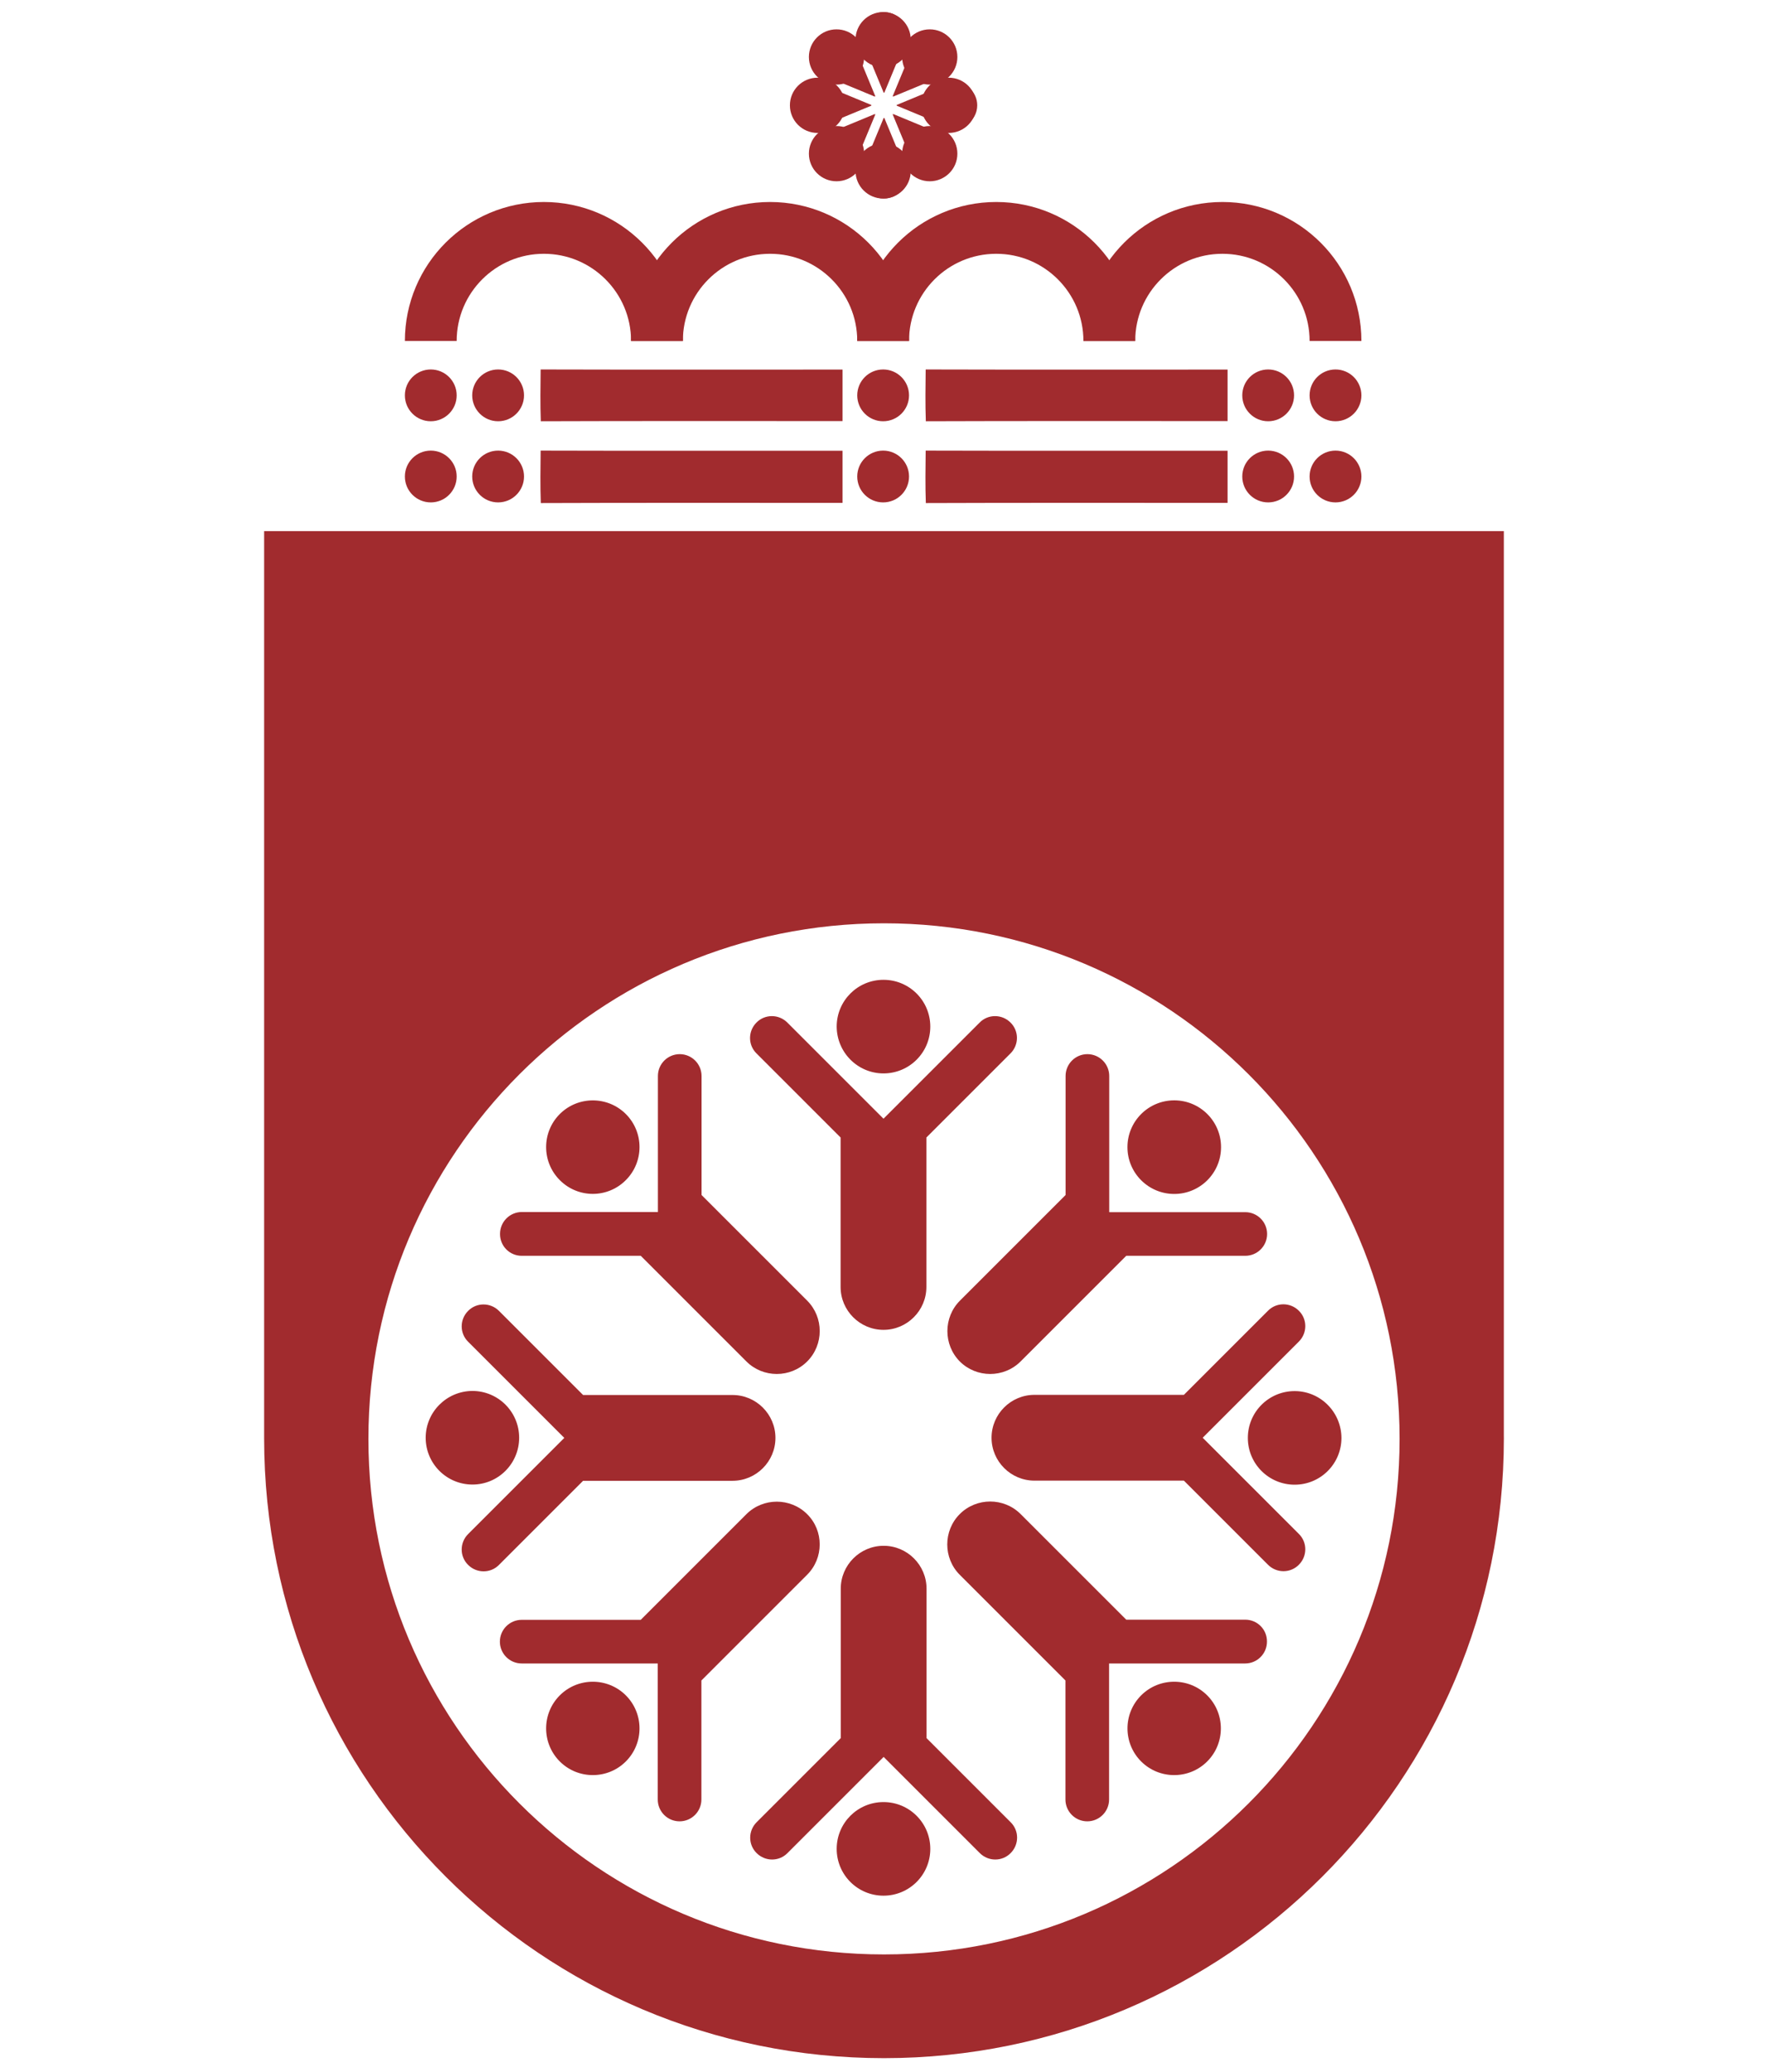 <?xml version="1.0" encoding="UTF-8"?>
<!-- Generated by Pixelmator Pro 3.5.6 -->
<svg width="1024" height="1200" viewBox="0 0 1024 1200" xmlns="http://www.w3.org/2000/svg">
    <path id="Path" fill="#a12b2e" stroke="none" d="M 512 1192.105 C 313.721 1192.105 152.982 1031.367 152.982 833.088 C 152.982 832.617 152.996 832.13 152.982 831.66 L 152.982 307.625 L 871.004 307.625 L 871.004 831.66 C 871.004 832.13 871.018 832.603 871.018 833.088 C 871.018 1031.367 710.279 1192.105 512 1192.105 Z M 512 1132.029 C 676.923 1132.029 810.619 998.331 810.619 833.408 C 810.619 668.485 676.923 534.787 512 534.787 C 347.077 534.787 213.381 668.485 213.381 833.408 C 213.381 998.331 347.077 1132.029 512 1132.029 Z M 511.705 1098 C 496.713 1098 484.598 1085.885 484.598 1070.893 C 484.598 1055.9 496.713 1043.785 511.705 1043.785 C 526.697 1043.785 538.814 1055.9 538.814 1070.893 C 538.814 1085.885 526.697 1098 511.705 1098 Z M 447.193 1077.059 C 443.957 1077.059 440.711 1075.816 438.227 1073.332 C 433.258 1068.451 433.258 1060.431 438.227 1055.463 L 486.953 1006.74 L 486.953 920.186 C 486.953 906.501 498.11 895.344 511.795 895.344 C 525.48 895.344 536.637 906.501 536.637 920.186 L 536.637 1006.74 L 585.359 1055.463 C 590.328 1060.344 590.328 1068.364 585.359 1073.332 C 580.478 1078.3 572.459 1078.3 567.49 1073.332 L 511.795 1017.635 L 456.096 1073.332 C 453.655 1075.816 450.429 1077.059 447.193 1077.059 Z M 393.598 1054.941 C 386.625 1054.941 380.959 1049.276 380.959 1042.303 L 380.959 963.506 L 302.164 963.506 C 295.191 963.506 289.525 957.84 289.525 950.867 C 289.525 943.894 295.191 938.229 302.164 938.229 L 371.111 938.229 L 432.299 877.039 C 441.974 867.364 457.839 867.364 467.514 877.039 C 477.189 886.627 477.19 902.491 467.428 912.166 L 406.236 973.355 L 406.236 1042.303 C 406.236 1049.276 400.571 1054.941 393.598 1054.941 Z M 629.727 1054.941 C 622.753 1054.941 617.088 1049.276 617.088 1042.303 L 617.088 973.355 L 555.898 912.166 C 546.223 902.491 546.223 886.628 555.898 876.953 C 565.574 867.278 581.438 867.278 591.113 876.953 L 652.303 938.141 L 721.248 938.141 C 728.221 938.141 733.888 943.807 733.801 950.867 C 733.801 957.84 728.135 963.506 721.162 963.506 L 642.365 963.506 L 642.365 1042.303 C 642.365 1049.276 636.7 1054.941 629.727 1054.941 Z M 343.35 1028.16 C 336.42 1028.16 329.49 1025.523 324.217 1020.25 C 313.67 1009.703 313.67 992.531 324.217 981.984 C 334.764 971.438 351.936 971.438 362.482 981.984 C 373.029 992.531 373.029 1009.703 362.482 1020.25 C 357.209 1025.523 350.279 1028.16 343.35 1028.16 Z M 680.062 1028.16 C 673.133 1028.16 666.205 1025.523 660.932 1020.25 C 650.385 1009.703 650.385 992.531 660.932 981.984 C 671.479 971.438 688.65 971.438 699.197 981.984 C 709.744 992.531 709.744 1009.703 699.197 1020.25 C 693.924 1025.523 686.992 1028.16 680.062 1028.16 Z M 280.102 910.139 C 276.866 910.139 273.617 908.896 271.133 906.412 C 266.164 901.531 266.164 893.513 271.133 888.545 L 326.832 832.848 L 271.133 777.15 C 266.164 772.269 266.164 764.25 271.133 759.281 C 276.014 754.313 284.034 754.313 289.002 759.281 L 337.727 808.006 L 424.281 808.006 C 437.966 808.006 449.123 819.163 449.123 832.848 C 449.123 846.532 437.966 857.689 424.281 857.689 L 337.727 857.689 L 289.002 906.412 C 286.561 908.896 283.338 910.139 280.102 910.139 Z M 743.379 910.053 C 740.143 910.053 736.894 908.81 734.41 906.326 L 685.688 857.602 L 599.133 857.602 C 585.448 857.602 574.291 846.444 574.291 832.76 C 574.291 819.075 585.448 807.918 599.133 807.918 L 685.688 807.918 L 734.41 759.193 C 739.291 754.225 747.311 754.225 752.279 759.193 C 757.248 764.075 757.248 772.094 752.279 777.062 L 696.582 832.76 L 752.279 888.457 C 757.248 893.338 757.248 901.358 752.279 906.326 C 749.839 908.81 746.615 910.053 743.379 910.053 Z M 749.84 859.955 C 734.848 859.955 722.73 847.84 722.73 832.848 C 722.73 817.856 734.848 805.738 749.84 805.738 C 764.745 805.738 776.86 817.856 776.947 832.848 C 776.947 847.84 764.832 859.955 749.84 859.955 Z M 273.66 859.869 C 258.668 859.869 246.553 847.752 246.553 832.76 C 246.553 817.855 258.669 805.74 273.574 805.652 C 288.566 805.652 300.682 817.768 300.682 832.76 C 300.682 847.752 288.565 859.869 273.66 859.869 Z M 449.908 795.824 C 443.523 795.824 437.136 793.406 432.299 788.568 L 371.111 727.379 L 302.164 727.379 C 295.191 727.379 289.526 721.713 289.613 714.652 C 289.613 707.679 295.279 702.014 302.252 702.014 L 381.049 702.014 L 381.049 623.219 C 381.049 616.246 386.714 610.58 393.688 610.58 C 400.661 610.58 406.326 616.246 406.326 623.219 L 406.326 692.164 L 467.514 753.354 C 477.189 763.029 477.189 778.893 467.514 788.568 C 462.676 793.406 456.293 795.824 449.908 795.824 Z M 573.506 795.824 C 567.121 795.824 560.736 793.406 555.898 788.568 C 546.31 778.893 546.311 763.029 555.986 753.354 L 617.174 692.164 L 617.174 623.219 C 617.174 616.246 622.839 610.58 629.812 610.58 C 636.786 610.58 642.451 616.246 642.451 623.219 L 642.451 702.102 L 721.248 702.102 C 728.221 702.102 733.887 707.767 733.887 714.74 C 733.887 721.713 728.221 727.379 721.248 727.379 L 652.303 727.379 L 591.113 788.568 C 586.276 793.406 579.891 795.824 573.506 795.824 Z M 511.705 770.264 C 498.021 770.264 486.863 759.106 486.863 745.422 L 486.863 658.867 L 438.141 610.143 C 433.172 605.261 433.172 597.244 438.141 592.275 C 443.022 587.307 451.041 587.307 456.01 592.275 L 511.705 647.971 L 567.404 592.275 C 572.285 587.307 580.305 587.307 585.273 592.275 C 590.242 597.157 590.242 605.174 585.273 610.143 L 536.547 658.867 L 536.547 745.422 C 536.547 759.106 525.39 770.264 511.705 770.264 Z M 680.107 691.553 C 665.136 691.553 653 679.417 653 664.445 C 653 649.474 665.136 637.338 680.107 637.338 C 695.079 637.338 707.215 649.474 707.215 664.445 C 707.215 679.417 695.079 691.553 680.107 691.553 Z M 343.35 691.512 C 336.42 691.512 329.49 688.852 324.217 683.535 C 313.67 672.988 313.67 655.816 324.217 645.27 C 334.764 634.723 351.936 634.723 362.482 645.27 C 373.029 655.816 373.029 672.988 362.482 683.535 C 357.209 688.852 350.279 691.512 343.35 691.512 Z M 511.705 621.734 C 496.8 621.734 484.685 609.619 484.598 594.627 C 484.598 579.635 496.713 567.52 511.705 567.52 C 526.697 567.52 538.814 579.635 538.814 594.627 C 538.814 609.619 526.697 621.734 511.705 621.734 Z"/>
    <g id="Group-copy">
        <path id="svg6-copy-6" fill="#f3852b" stroke="none" visibility="hidden" d="M 313.515 308 C 312.671 302.338 313.063 296.662 313.304 291 C 445.862 291.096 578.42 291.022 710.977 291.037 C 711.008 296.677 711.008 302.309 710.977 307.941 C 578.48 307.978 445.983 307.867 313.515 308 Z"/>
        <path id="svg6-copy-2" fill="#a12b2e" stroke="none" d="M 313.227 291.38 C 312.855 281.262 313.028 271.118 313.134 261 C 371.419 261.172 429.705 261.04 487.99 261.066 C 488.003 271.144 488.003 281.209 487.99 291.274 C 429.731 291.34 371.472 291.142 313.227 291.38 Z"/>
        <path id="svg6-copy-4" fill="#a12b2e" stroke="none" d="M 536.227 291.38 C 535.855 281.262 536.028 271.118 536.134 261 C 594.419 261.172 652.705 261.04 710.99 261.066 C 711.003 271.144 711.003 281.209 710.99 291.274 C 652.731 291.34 594.472 291.142 536.227 291.38 Z"/>
        <path id="svg6-copy-3" fill="#a12b2e" stroke="none" d="M 313.227 244 C 312.855 234.009 313.028 223.991 313.134 214 C 371.419 214.17 429.705 214.039 487.99 214.065 C 488.003 224.017 488.003 233.956 487.99 243.895 C 429.731 243.961 371.472 243.765 313.227 244 Z"/>
        <path id="svg6-copy-5" fill="#a12b2e" stroke="none" d="M 536.227 244 C 535.855 234.009 536.028 223.991 536.134 214 C 594.419 214.17 652.705 214.039 710.99 214.065 C 711.003 224.017 711.003 233.956 710.99 243.895 C 652.731 243.961 594.472 243.765 536.227 244 Z"/>
        <g id="Group">
            <path id="Shape-copy-12" fill="#a12b2e" fill-rule="evenodd" stroke="none" d="M 264.5 229 C 264.5 220.716 257.784 214 249.5 214 C 241.216 214 234.5 220.716 234.5 229 C 234.5 237.284 241.216 244 249.5 244 C 257.784 244 264.5 237.284 264.5 229 Z"/>
            <path id="Shape-copy-15" fill="#a12b2e" fill-rule="evenodd" stroke="none" d="M 303.5 229 C 303.5 220.716 296.784 214 288.5 214 C 280.216 214 273.5 220.716 273.5 229 C 273.5 237.284 280.216 244 288.5 244 C 296.784 244 303.5 237.284 303.5 229 Z"/>
            <path id="Shape-copy-17" fill="#a12b2e" fill-rule="evenodd" stroke="none" d="M 264.5 276 C 264.5 267.716 257.784 261 249.5 261 C 241.216 261 234.5 267.716 234.5 276 C 234.5 284.284 241.216 291 249.5 291 C 257.784 291 264.5 284.284 264.5 276 Z"/>
            <path id="Shape-copy-16" fill="#a12b2e" fill-rule="evenodd" stroke="none" d="M 303.5 276 C 303.5 267.716 296.784 261 288.5 261 C 280.216 261 273.5 267.716 273.5 276 C 273.5 284.284 280.216 291 288.5 291 C 296.784 291 303.5 284.284 303.5 276 Z"/>
            <path id="Shape-copy-19" fill="#a12b2e" fill-rule="evenodd" stroke="none" d="M 749.5 276 C 749.5 267.716 742.784 261 734.5 261 C 726.216 261 719.5 267.716 719.5 276 C 719.5 284.284 726.216 291 734.5 291 C 742.784 291 749.5 284.284 749.5 276 Z"/>
            <path id="Shape-copy-18" fill="#a12b2e" fill-rule="evenodd" stroke="none" d="M 788.5 276 C 788.5 267.716 781.784 261 773.5 261 C 765.216 261 758.5 267.716 758.5 276 C 758.5 284.284 765.216 291 773.5 291 C 781.784 291 788.5 284.284 788.5 276 Z"/>
            <path id="Shape-copy-13" fill="#a12b2e" fill-rule="evenodd" stroke="none" d="M 788.5 229 C 788.5 220.716 781.784 214 773.5 214 C 765.216 214 758.5 220.716 758.5 229 C 758.5 237.284 765.216 244 773.5 244 C 781.784 244 788.5 237.284 788.5 229 Z"/>
            <path id="Shape-copy-14" fill="#a12b2e" fill-rule="evenodd" stroke="none" d="M 749.5 229 C 749.5 220.716 742.784 214 734.5 214 C 726.216 214 719.5 220.716 719.5 229 C 719.5 237.284 726.216 244 734.5 244 C 742.784 244 749.5 237.284 749.5 229 Z"/>
            <path id="Shape-copy-20" fill="#a12b2e" fill-rule="evenodd" stroke="none" d="M 526.5 229 C 526.5 220.716 519.784 214 511.5 214 C 503.216 214 496.5 220.716 496.5 229 C 496.5 237.284 503.216 244 511.5 244 C 519.784 244 526.5 237.284 526.5 229 Z"/>
            <path id="Shape-copy-21" fill="#a12b2e" fill-rule="evenodd" stroke="none" d="M 526.5 276 C 526.5 267.716 519.784 261 511.5 261 C 503.216 261 496.5 267.716 496.5 276 C 496.5 284.284 503.216 291 511.5 291 C 519.784 291 526.5 284.284 526.5 276 Z"/>
        </g>
        <g id="g1">
            <path id="Path-copy-4" fill="#a12b2e" stroke="none" d="M 512 7 C 502.701 7 496.384 16.448 499.943 25.04 L 511.755 53.558 C 511.844 53.774 512.155 53.774 512.245 53.558 L 524.057 25.04 C 527.615 16.448 521.299 7 512 7 Z M 482.502 18.998 C 479.392 19.118 476.286 20.354 473.82 22.821 C 467.245 29.395 469.456 40.541 478.047 44.1 L 506.566 55.913 C 506.785 56.001 506.992 55.783 506.904 55.566 L 495.1 27.048 C 492.875 21.679 487.686 18.798 482.502 18.998 Z M 541.497 18.998 C 536.313 18.798 531.125 21.679 528.9 27.048 L 517.088 55.566 C 516.999 55.785 517.218 55.993 517.434 55.904 L 545.952 44.1 C 554.544 40.541 556.76 29.389 550.18 22.812 C 547.714 20.347 544.608 19.118 541.497 18.998 Z M 471.187 47.939 C 464.24 47.859 458 53.445 458 61 C 458 70.299 467.448 76.616 476.039 73.057 L 504.558 61.245 C 504.774 61.156 504.774 60.845 504.558 60.755 L 476.039 48.943 C 474.428 48.275 472.791 47.958 471.187 47.939 Z M 552.812 47.939 C 551.209 47.958 549.571 48.275 547.96 48.943 L 519.442 60.755 C 519.226 60.845 519.226 61.156 519.442 61.245 L 547.96 73.057 C 556.552 76.616 566 70.299 566 61 C 566 53.445 559.76 47.859 552.812 47.939 Z M 517.434 66.088 C 517.215 65.999 517.007 66.218 517.096 66.434 L 528.9 94.952 C 532.459 103.544 543.611 105.76 550.188 99.181 C 556.762 92.606 554.544 81.459 545.952 77.901 L 517.434 66.088 Z M 506.566 66.097 L 478.047 77.901 C 469.456 81.459 467.243 92.603 473.82 99.181 C 480.395 105.755 491.541 103.544 495.1 94.952 L 506.912 66.434 C 507.001 66.215 506.782 66.008 506.566 66.097 Z M 512 68.282 C 511.9 68.282 511.8 68.334 511.755 68.442 L 499.943 96.96 C 496.384 105.552 502.701 115 512 115 C 521.299 115 527.615 105.552 524.057 96.96 L 512.245 68.442 C 512.2 68.334 512.1 68.282 512 68.282 Z"/>
            <g id="g2">
                <path id="Shape" fill="#a12b2e" fill-rule="evenodd" stroke="none" d="M 565.5 61 C 565.5 52.163 558.337 45 549.5 45 C 540.663 45 533.5 52.163 533.5 61 C 533.5 69.837 540.663 77 549.5 77 C 558.337 77 565.5 69.837 565.5 61 Z"/>
                <path id="Shape-copy" fill="#a12b2e" fill-rule="evenodd" stroke="none" d="M 554.5 89 C 554.5 80.163 547.337 73 538.5 73 C 529.663 73 522.5 80.163 522.5 89 C 522.5 97.837 529.663 105 538.5 105 C 547.337 105 554.5 97.837 554.5 89 Z"/>
                <path id="Shape-copy-2" fill="#a12b2e" fill-rule="evenodd" stroke="none" d="M 527.5 99 C 527.5 90.163 520.337 83 511.5 83 C 502.663 83 495.5 90.163 495.5 99 C 495.5 107.837 502.663 115 511.5 115 C 520.337 115 527.5 107.837 527.5 99 Z"/>
                <path id="Shape-copy-3" fill="#a12b2e" fill-rule="evenodd" stroke="none" d="M 489.5 61 C 489.5 52.163 482.337 45 473.5 45 C 464.663 45 457.5 52.163 457.5 61 C 457.5 69.837 464.663 77 473.5 77 C 482.337 77 489.5 69.837 489.5 61 Z"/>
                <path id="Shape-copy-4" fill="#a12b2e" fill-rule="evenodd" stroke="none" d="M 500.5 89 C 500.5 80.163 493.337 73 484.5 73 C 475.663 73 468.5 80.163 468.5 89 C 468.5 97.837 475.663 105 484.5 105 C 493.337 105 500.5 97.837 500.5 89 Z"/>
                <path id="Shape-copy-7" fill="#a12b2e" fill-rule="evenodd" stroke="none" d="M 554.5 33 C 554.5 41.837 547.337 49 538.5 49 C 529.663 49 522.5 41.837 522.5 33 C 522.5 24.163 529.663 17 538.5 17 C 547.337 17 554.5 24.163 554.5 33 Z"/>
                <path id="Shape-copy-6" fill="#a12b2e" fill-rule="evenodd" stroke="none" d="M 527.5 23 C 527.5 31.837 520.337 39 511.5 39 C 502.663 39 495.5 31.837 495.5 23 C 495.5 14.163 502.663 7 511.5 7 C 520.337 7 527.5 14.163 527.5 23 Z"/>
                <path id="Shape-copy-5" fill="#a12b2e" fill-rule="evenodd" stroke="none" d="M 500.5 33 C 500.5 41.837 493.337 49 484.5 49 C 475.663 49 468.5 41.837 468.5 33 C 468.5 24.163 475.663 17 484.5 17 C 493.337 17 500.5 24.163 500.5 33 Z"/>
            </g>
        </g>
        <g id="g3">
            <path id="path1" fill="none" stroke="#a12b2e" stroke-width="30" d="M 380.5 197.5 C 380.5 161.325 351.175 132 315 132 C 278.825 132 249.5 161.325 249.5 197.5 M 380.5 197.5"/>
            <path id="Path-copy" fill="none" stroke="#a12b2e" stroke-width="30" d="M 511.5 197.5 C 511.5 161.325 482.175 132 446 132 C 409.825 132 380.5 161.325 380.5 197.5 M 511.5 197.5"/>
            <path id="Path-copy-2" fill="none" stroke="#a12b2e" stroke-width="30" d="M 642.5 197.5 C 642.5 161.325 613.175 132 577 132 C 540.825 132 511.5 161.325 511.5 197.5 M 642.5 197.5"/>
            <path id="Path-copy-3" fill="none" stroke="#a12b2e" stroke-width="30" d="M 773.5 197.5 C 773.5 161.325 744.175 132 708 132 C 671.825 132 642.5 161.325 642.5 197.5 M 773.5 197.5"/>
        </g>
    </g>
    <g id="svgexport-32"/>
    <g id="svgexport-78"/>
</svg>
